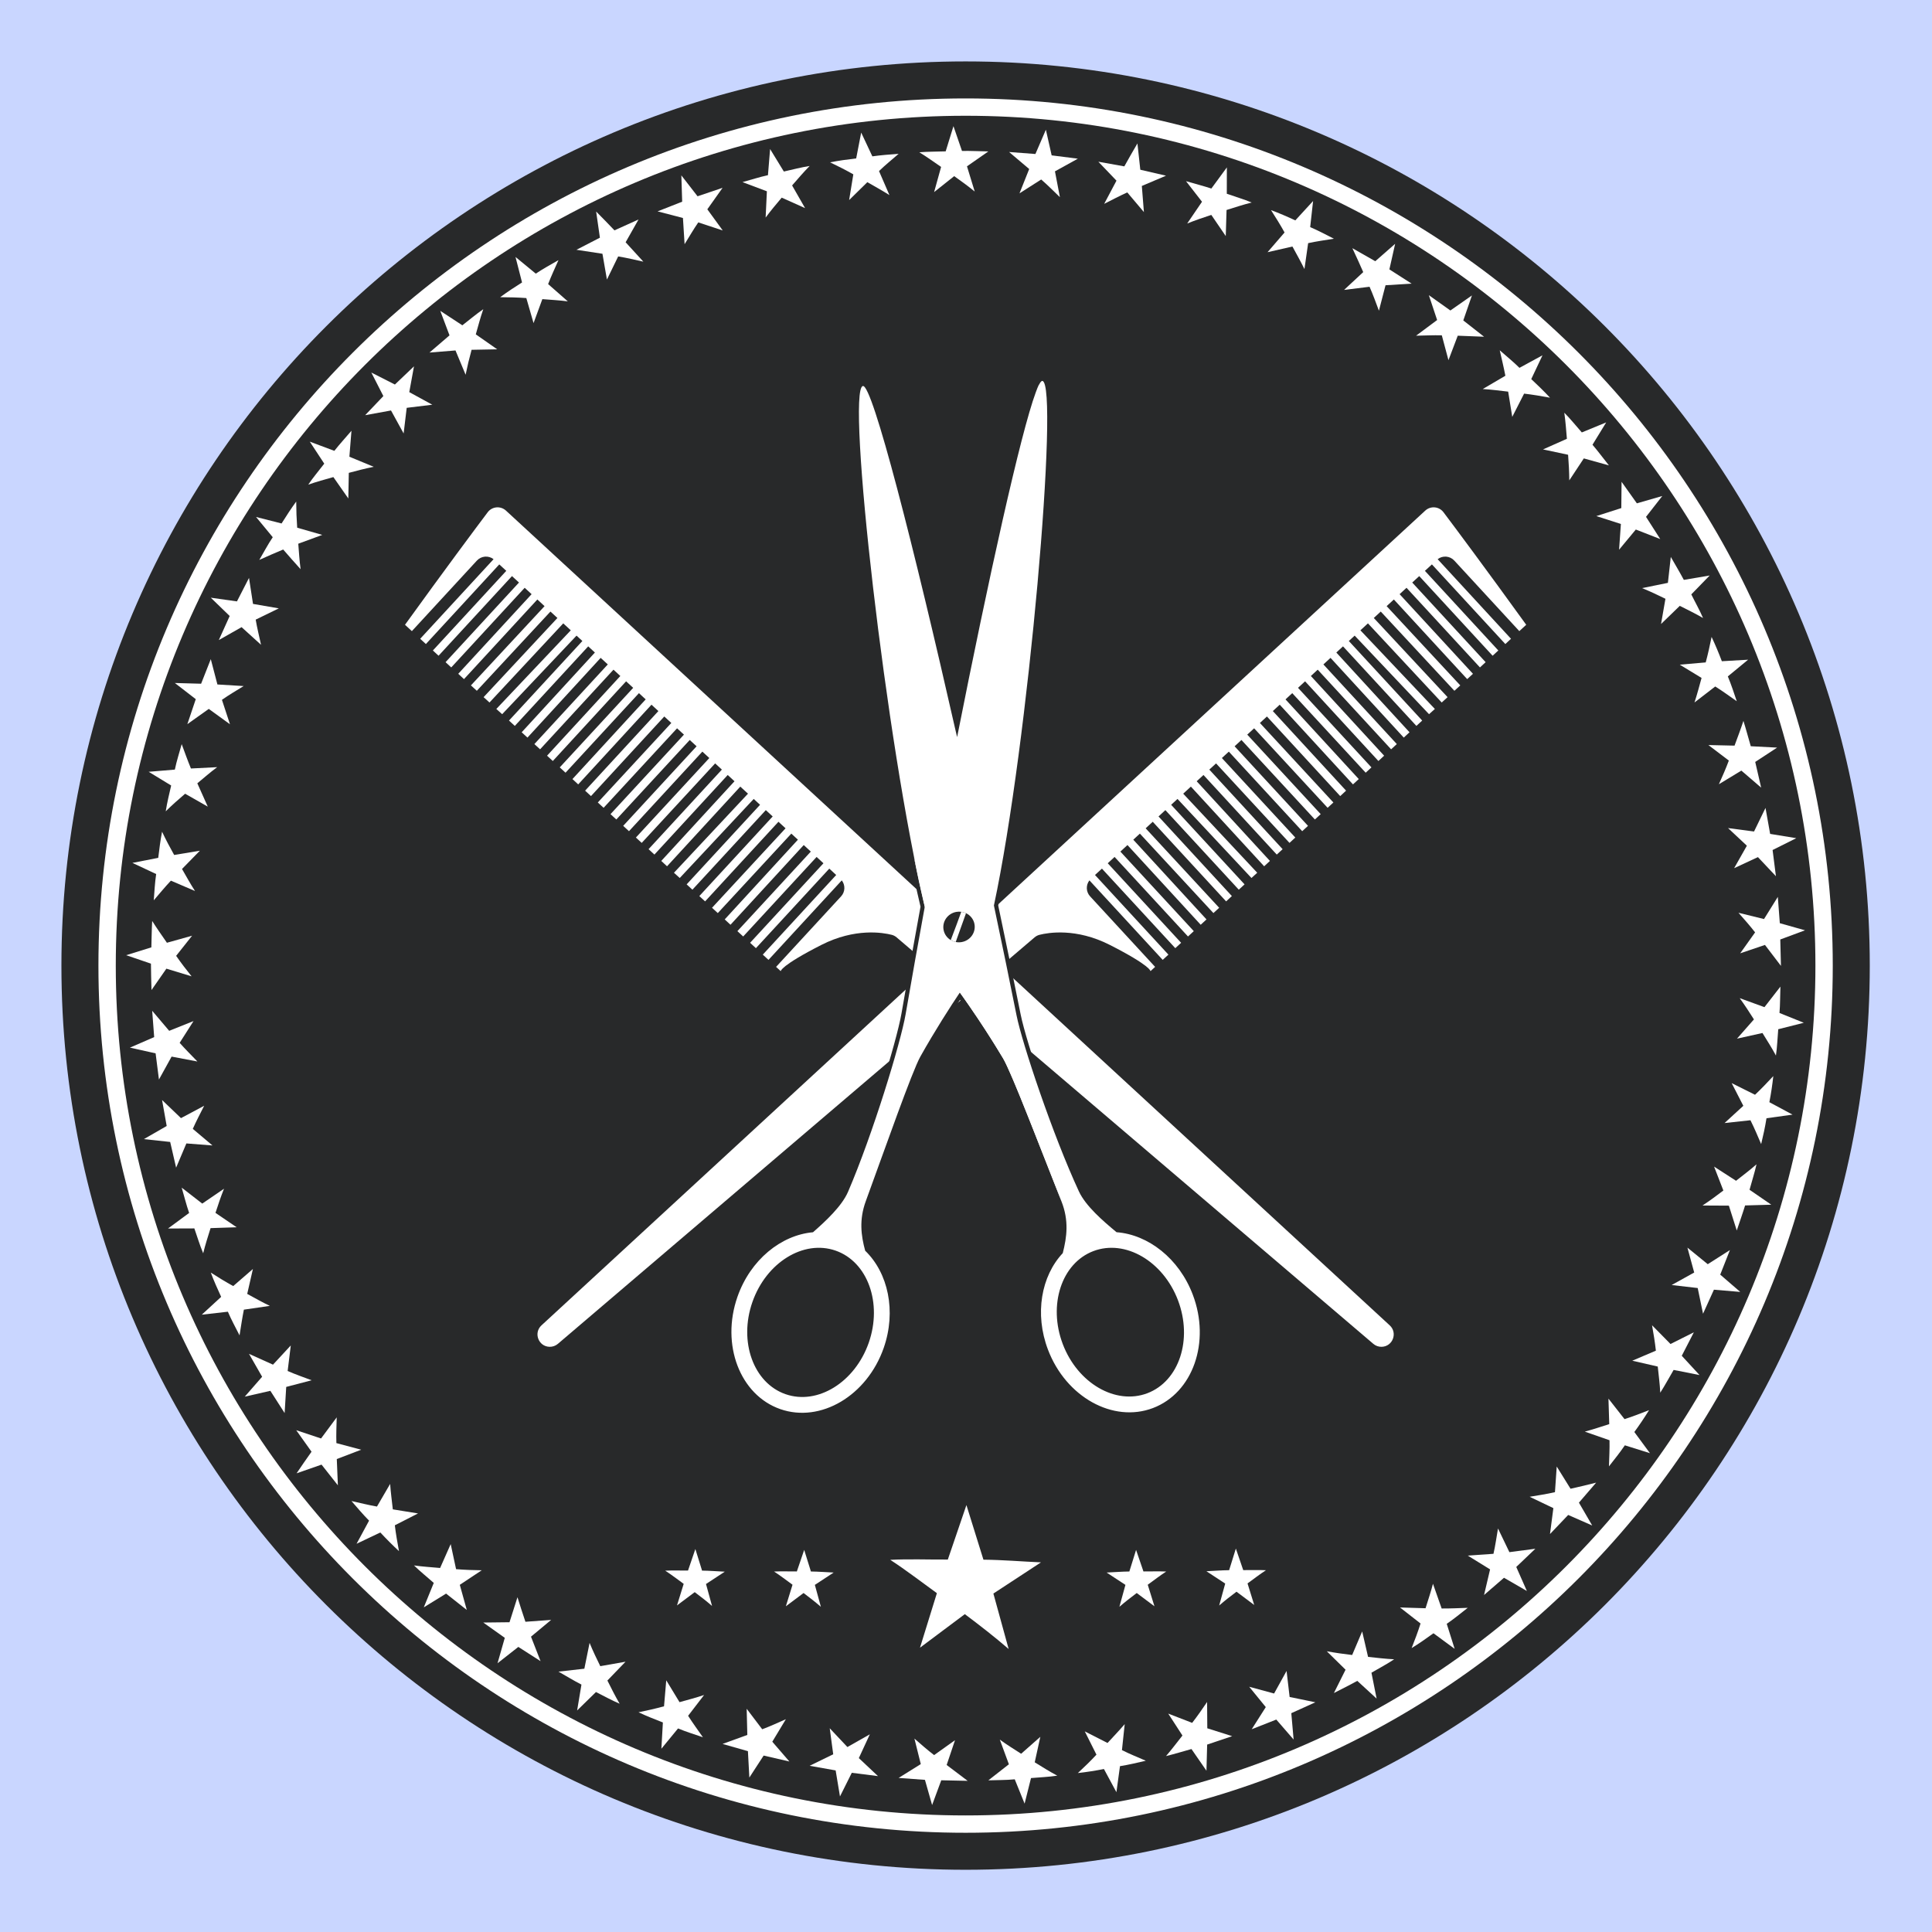 <svg xmlns="http://www.w3.org/2000/svg" xmlns:xlink="http://www.w3.org/1999/xlink" width="500" zoomAndPan="magnify" viewBox="0 0 375 375" height="500" preserveAspectRatio="xMidYMid meet" version="1.0"><defs><clipPath id="8e802f1d04"><path d="M 130.031 118 L 191 118 L 191 262.5 L 130.031 262.5 Z M 130.031 118 " clip-rule="nonzero"/></clipPath><clipPath id="f80524548c"><path d="M 167 112.5 L 220 112.5 L 220 261 L 167 261 Z M 167 112.5 " clip-rule="nonzero"/></clipPath><clipPath id="392b90d8e7"><path d="M 182 113 L 244.781 113 L 244.781 193 L 182 193 Z M 182 113 " clip-rule="nonzero"/></clipPath><clipPath id="4f6bbe6b88"><path d="M 11.922 11.922 L 362.922 11.922 L 362.922 362.922 L 11.922 362.922 Z M 11.922 11.922 " clip-rule="nonzero"/></clipPath></defs><rect x="-37.5" width="450" fill="#ffffff" y="-37.5" height="450" fill-opacity="1"/><rect x="-37.5" width="450" fill="#c9d6ff" y="-37.5" height="450" fill-opacity="1"/><g clip-path="url(#8e802f1d04)"><path fill="#000000" d="M 173.395 118.645 C 172.461 119.152 171.562 119.711 170.719 120.324 C 169.875 120.938 169.078 121.605 168.328 122.312 C 166.832 123.738 165.52 125.328 164.355 127.023 C 163.773 127.871 163.23 128.742 162.711 129.633 C 162.449 130.078 162.199 130.531 161.957 130.984 C 161.707 131.438 161.469 131.895 161.238 132.355 C 160.773 133.281 160.328 134.219 159.902 135.164 C 159.48 136.113 159.07 137.07 158.676 138.035 C 158.477 138.52 158.285 139.004 158.094 139.492 C 157.898 139.977 157.707 140.465 157.52 140.953 L 156.961 142.434 C 156.777 142.934 156.582 143.43 156.391 143.93 C 155.621 145.926 154.793 147.91 153.891 149.879 C 152.973 151.84 151.984 153.781 150.848 155.652 C 149.707 157.523 148.457 159.34 147.031 161.023 C 145.605 162.711 144.039 164.285 142.297 165.648 C 142.188 165.734 142.082 165.824 141.973 165.906 L 141.641 166.156 C 141.418 166.32 141.199 166.488 140.969 166.641 C 140.746 166.797 140.512 166.965 140.293 167.109 L 139.629 167.555 C 138.754 168.148 137.875 168.738 137.027 169.352 C 136.602 169.656 136.18 169.969 135.766 170.281 C 135.355 170.602 134.953 170.926 134.566 171.262 C 134.176 171.594 133.797 171.934 133.449 172.293 C 133.098 172.648 132.773 173.02 132.508 173.406 C 132.238 173.789 132.031 174.191 131.934 174.555 C 131.887 174.738 131.871 174.91 131.887 175.062 C 131.895 175.215 131.938 175.352 132.008 175.488 C 132.141 175.754 132.41 176.023 132.766 176.258 C 133.121 176.496 133.555 176.707 134.02 176.918 C 134.488 177.129 134.992 177.34 135.516 177.613 C 136.039 177.891 136.602 178.23 137.109 178.754 C 137.363 179.016 137.594 179.328 137.777 179.668 C 137.957 180.012 138.086 180.379 138.164 180.746 C 138.242 181.113 138.27 181.477 138.266 181.82 C 138.262 182.164 138.227 182.496 138.176 182.812 C 138.148 182.973 138.117 183.125 138.082 183.281 C 138.062 183.355 138.047 183.43 138.027 183.508 C 138.008 183.582 137.992 183.645 137.957 183.758 C 137.836 184.16 137.652 184.504 137.461 184.805 C 137.074 185.402 136.648 185.832 136.281 186.223 C 136.098 186.418 135.93 186.598 135.785 186.766 C 135.641 186.934 135.52 187.09 135.445 187.215 C 135.367 187.34 135.344 187.426 135.34 187.457 C 135.336 187.477 135.34 187.484 135.34 187.496 C 135.34 187.5 135.34 187.508 135.344 187.52 C 135.348 187.523 135.348 187.531 135.348 187.535 L 135.352 187.547 L 135.363 187.578 C 135.477 187.934 135.633 188.242 135.891 188.629 C 136.02 188.824 136.176 189.039 136.344 189.301 C 136.512 189.562 136.691 189.871 136.84 190.223 C 136.988 190.574 137.09 190.957 137.145 191.332 C 137.172 191.52 137.188 191.707 137.191 191.887 L 137.195 192.02 L 137.195 192.145 C 137.195 192.227 137.191 192.316 137.188 192.398 C 137.168 192.746 137.125 193.148 136.957 193.605 C 136.875 193.828 136.758 194.055 136.637 194.234 C 136.516 194.418 136.402 194.559 136.312 194.672 C 136.129 194.895 136.016 195.031 135.906 195.191 C 135.855 195.273 135.805 195.355 135.758 195.441 C 135.711 195.52 135.648 195.648 135.645 195.66 C 135.613 195.73 135.609 195.773 135.609 195.852 C 135.613 195.934 135.633 196.051 135.688 196.203 C 135.801 196.512 136.031 196.906 136.309 197.332 C 136.582 197.762 136.902 198.227 137.203 198.793 C 137.281 198.934 137.355 199.082 137.422 199.242 C 137.492 199.402 137.559 199.57 137.613 199.738 C 137.73 200.074 137.801 200.422 137.852 200.77 C 137.945 201.461 137.914 202.133 137.828 202.75 C 137.645 203.988 137.277 205.051 136.988 206.043 C 136.695 207.031 136.48 207.949 136.484 208.762 C 136.484 209.59 136.684 210.402 137.066 211.164 C 137.445 211.926 138 212.633 138.66 213.25 C 139.32 213.871 140.09 214.402 140.91 214.836 C 141.734 215.27 142.613 215.605 143.508 215.828 C 143.734 215.883 143.957 215.93 144.184 215.973 C 144.297 215.992 144.41 216.012 144.52 216.027 L 144.879 216.074 C 145.355 216.133 145.84 216.172 146.328 216.191 C 148.285 216.285 150.312 216.09 152.398 215.848 C 154.488 215.617 156.652 215.336 158.906 215.309 C 163.43 215.246 167.922 216.238 172.012 218.066 C 174.055 218.984 176 220.109 177.816 221.414 C 178.723 222.062 179.594 222.77 180.426 223.512 C 181.258 224.258 182.059 225.035 182.805 225.863 C 183.555 226.695 184.262 227.559 184.918 228.461 C 185.57 229.363 186.18 230.301 186.727 231.27 C 187.824 233.211 188.703 235.266 189.336 237.383 C 190.613 241.613 190.98 246.078 190.445 250.395 C 190.316 251.477 190.121 252.543 189.879 253.598 C 189.637 254.652 189.344 255.695 188.98 256.711 C 188.621 257.727 188.223 258.727 187.754 259.695 C 187.281 260.656 186.773 261.598 186.199 262.496 C 187.078 260.555 187.773 258.547 188.242 256.496 C 188.363 255.984 188.461 255.469 188.562 254.957 C 188.648 254.438 188.738 253.922 188.797 253.402 C 188.93 252.367 189.027 251.324 189.051 250.285 C 189.191 246.125 188.52 241.973 187.09 238.141 C 186.73 237.184 186.328 236.242 185.871 235.336 C 185.418 234.426 184.926 233.539 184.379 232.688 C 183.828 231.84 183.238 231.02 182.609 230.227 C 181.977 229.438 181.297 228.688 180.59 227.973 C 179.883 227.25 179.129 226.574 178.352 225.934 C 177.969 225.609 177.562 225.309 177.164 225 L 176.551 224.559 C 176.348 224.41 176.133 224.277 175.926 224.133 C 175.09 223.574 174.23 223.047 173.344 222.574 C 172.457 222.102 171.547 221.672 170.621 221.281 C 166.918 219.738 162.926 218.918 158.953 218.957 C 157.957 218.961 156.941 219.023 155.91 219.109 C 154.879 219.199 153.832 219.305 152.766 219.406 C 150.633 219.602 148.414 219.777 146.125 219.613 C 145.555 219.574 144.98 219.512 144.41 219.422 L 143.977 219.352 C 143.828 219.324 143.68 219.297 143.531 219.266 C 143.238 219.203 142.945 219.129 142.656 219.047 C 141.5 218.727 140.395 218.262 139.355 217.676 C 138.316 217.086 137.344 216.367 136.477 215.512 C 135.613 214.652 134.859 213.641 134.316 212.484 C 133.773 211.332 133.477 210.02 133.512 208.719 C 133.527 208.066 133.629 207.434 133.758 206.852 C 133.891 206.266 134.055 205.723 134.219 205.199 C 134.543 204.156 134.875 203.199 135.008 202.332 C 135.078 201.898 135.098 201.5 135.051 201.137 C 135.027 200.953 134.996 200.777 134.941 200.609 C 134.914 200.523 134.887 200.445 134.852 200.359 C 134.816 200.277 134.773 200.184 134.723 200.09 C 134.535 199.715 134.258 199.297 133.961 198.832 C 133.668 198.363 133.336 197.848 133.082 197.156 C 132.953 196.805 132.852 196.402 132.832 195.949 C 132.816 195.5 132.898 195.008 133.082 194.59 C 133.18 194.355 133.242 194.246 133.324 194.094 C 133.406 193.945 133.492 193.801 133.586 193.66 C 133.766 193.375 133.988 193.102 134.145 192.91 C 134.219 192.816 134.266 192.75 134.293 192.707 C 134.32 192.668 134.32 192.656 134.332 192.629 C 134.348 192.586 134.371 192.453 134.379 192.27 C 134.391 191.855 134.352 191.605 134.234 191.324 C 134.172 191.188 134.086 191.035 133.965 190.848 L 133.527 190.199 C 133.363 189.949 133.191 189.668 133.039 189.363 C 132.883 189.059 132.758 188.73 132.66 188.402 L 132.641 188.336 L 132.617 188.25 C 132.602 188.191 132.59 188.133 132.578 188.07 C 132.551 187.953 132.535 187.828 132.527 187.703 C 132.512 187.449 132.523 187.188 132.57 186.945 C 132.664 186.453 132.863 186.047 133.066 185.723 C 133.277 185.398 133.492 185.141 133.703 184.91 C 133.91 184.68 134.109 184.48 134.297 184.293 C 134.668 183.922 134.988 183.586 135.191 183.297 C 135.293 183.152 135.359 183.027 135.398 182.918 C 135.406 182.906 135.426 182.84 135.441 182.789 C 135.461 182.734 135.473 182.684 135.488 182.633 C 135.52 182.523 135.547 182.422 135.57 182.316 C 135.66 181.906 135.695 181.523 135.652 181.215 C 135.613 180.902 135.516 180.656 135.309 180.387 C 135.102 180.121 134.773 179.859 134.379 179.605 C 133.98 179.348 133.527 179.102 133.047 178.832 C 132.566 178.559 132.062 178.27 131.566 177.871 C 131.316 177.672 131.07 177.445 130.848 177.18 C 130.625 176.91 130.422 176.598 130.277 176.246 C 130.129 175.898 130.051 175.504 130.043 175.129 C 130.035 174.75 130.098 174.387 130.199 174.059 C 130.402 173.402 130.73 172.867 131.074 172.383 C 131.773 171.426 132.574 170.652 133.391 169.914 C 133.801 169.551 134.219 169.199 134.641 168.855 C 135.062 168.516 135.484 168.18 135.91 167.852 C 136.766 167.195 137.621 166.551 138.473 165.918 L 139.109 165.438 C 139.324 165.277 139.512 165.121 139.715 164.961 C 139.918 164.809 140.113 164.641 140.305 164.477 L 140.598 164.23 C 140.695 164.145 140.785 164.055 140.883 163.969 C 142.395 162.598 143.734 161.043 144.918 159.375 C 146.109 157.711 147.152 155.938 148.102 154.105 C 149.051 152.273 149.914 150.383 150.742 148.465 C 151.57 146.551 152.352 144.602 153.148 142.641 C 153.547 141.66 153.941 140.684 154.359 139.684 C 154.566 139.188 154.777 138.691 154.992 138.195 C 155.211 137.699 155.434 137.207 155.664 136.719 C 156.117 135.734 156.59 134.758 157.098 133.797 C 157.605 132.832 158.133 131.879 158.703 130.945 C 158.984 130.477 159.273 130.016 159.574 129.555 C 159.875 129.098 160.188 128.645 160.504 128.199 C 161.137 127.305 161.82 126.438 162.539 125.605 C 163.262 124.773 164.031 123.984 164.844 123.238 C 165.25 122.867 165.668 122.512 166.098 122.164 C 166.527 121.824 166.973 121.496 167.422 121.184 C 168.328 120.566 169.281 120.016 170.266 119.551 C 171.254 119.09 172.273 118.715 173.316 118.445 L 173.395 118.645 " fill-opacity="1" fill-rule="nonzero"/></g><path fill="#000000" d="M 141.238 145.098 C 141.398 146.266 141.719 147.406 142.141 148.492 C 142.566 149.574 143.102 150.609 143.77 151.535 C 144.43 152.461 145.219 153.277 146.105 153.934 L 146.273 154.059 L 146.445 154.172 C 146.562 154.25 146.672 154.328 146.789 154.398 C 147.031 154.535 147.258 154.684 147.508 154.797 C 147.992 155.055 148.504 155.242 149.016 155.418 L 148.352 157.109 C 147.777 156.828 147.215 156.531 146.695 156.164 C 146.426 155.996 146.184 155.793 145.93 155.602 C 145.809 155.504 145.691 155.395 145.57 155.293 L 145.395 155.141 L 145.227 154.973 C 144.316 154.105 143.574 153.094 142.996 152.012 C 142.414 150.938 142 149.789 141.707 148.629 C 141.422 147.465 141.246 146.281 141.238 145.098 " fill-opacity="1" fill-rule="nonzero"/><path fill="#000000" d="M 139.902 146.723 C 140.117 147.887 140.488 149.008 140.957 150.074 C 141.43 151.137 142.008 152.148 142.715 153.043 C 143.418 153.938 144.242 154.719 145.16 155.336 L 145.332 155.453 L 145.508 155.559 C 145.625 155.629 145.742 155.703 145.863 155.77 C 146.105 155.895 146.344 156.031 146.598 156.137 C 147.09 156.371 147.613 156.535 148.133 156.688 L 147.543 158.406 C 146.957 158.152 146.383 157.883 145.844 157.539 C 145.57 157.379 145.316 157.188 145.059 157.008 C 144.93 156.914 144.809 156.816 144.684 156.719 L 144.5 156.57 L 144.324 156.414 C 143.379 155.582 142.59 154.605 141.969 153.555 C 141.336 152.504 140.871 151.379 140.527 150.23 C 140.191 149.082 139.965 147.906 139.902 146.723 " fill-opacity="1" fill-rule="nonzero"/><path fill="#000000" d="M 142.328 144.371 C 142.488 145.539 142.809 146.68 143.23 147.766 C 143.656 148.848 144.191 149.883 144.859 150.805 C 145.52 151.734 146.309 152.551 147.199 153.207 L 147.363 153.332 L 147.535 153.445 C 147.648 153.52 147.762 153.598 147.879 153.672 C 148.121 153.809 148.348 153.953 148.598 154.07 C 149.082 154.324 149.594 154.512 150.105 154.688 L 149.441 156.383 C 148.867 156.098 148.305 155.805 147.785 155.438 C 147.516 155.266 147.273 155.066 147.02 154.875 C 146.898 154.773 146.781 154.668 146.66 154.566 L 146.484 154.41 L 146.316 154.246 C 145.406 153.375 144.664 152.363 144.086 151.285 C 143.504 150.211 143.09 149.062 142.797 147.902 C 142.512 146.738 142.336 145.555 142.328 144.371 " fill-opacity="1" fill-rule="nonzero"/><g clip-path="url(#f80524548c)"><path fill="#000000" d="M 179.195 112.516 C 177.453 115.586 175.965 118.773 174.754 122.047 C 173.551 125.32 172.613 128.68 171.973 132.078 L 171.848 132.715 L 171.543 134.637 C 171.465 135.062 171.422 135.492 171.371 135.922 L 171.223 137.207 C 171.191 137.418 171.18 137.633 171.164 137.852 L 171.113 138.496 L 171.008 139.781 L 170.957 141.074 C 170.945 141.5 170.914 141.93 170.914 142.359 L 170.918 143.648 C 170.922 144.078 170.91 144.508 170.938 144.938 L 170.988 146.223 L 171.012 146.863 L 171.062 147.504 C 171.141 148.355 171.188 149.211 171.309 150.059 L 171.469 151.332 C 171.492 151.543 171.527 151.754 171.562 151.965 L 171.664 152.598 C 172.773 159.344 175.031 165.883 178.348 171.816 C 179.188 173.293 180.059 174.754 181.016 176.152 L 181.73 177.203 C 181.848 177.383 181.977 177.551 182.105 177.719 L 182.484 178.23 L 183.246 179.25 L 184.047 180.234 C 184.316 180.562 184.574 180.898 184.852 181.219 L 185.688 182.172 C 186.234 182.816 186.832 183.422 187.418 184.043 C 187.566 184.191 187.707 184.352 187.859 184.5 L 188.316 184.949 L 189.23 185.852 C 189.535 186.148 189.855 186.438 190.168 186.73 C 190.484 187.023 190.793 187.32 191.113 187.609 C 193.66 189.938 196.344 192.176 199.031 194.48 C 201.703 196.797 204.395 199.172 206.898 201.801 L 207.832 202.793 C 208.137 203.129 208.438 203.477 208.738 203.816 L 209.188 204.332 L 209.414 204.586 L 209.629 204.855 L 210.492 205.926 C 210.637 206.105 210.781 206.281 210.922 206.461 L 211.328 207.02 L 212.137 208.137 C 212.273 208.32 212.398 208.52 212.523 208.711 L 212.902 209.293 L 213.277 209.879 L 213.98 211.074 C 214.098 211.273 214.215 211.473 214.32 211.68 L 214.965 212.906 C 215.172 213.316 215.359 213.738 215.559 214.156 C 215.656 214.363 215.762 214.57 215.848 214.781 L 216.113 215.422 L 216.375 216.059 C 216.422 216.168 216.465 216.273 216.508 216.379 L 216.625 216.703 L 217.098 218 C 217.371 218.875 217.664 219.746 217.891 220.637 C 219.793 227.723 219.852 235.219 218.184 242.242 C 218.094 242.684 217.965 243.117 217.848 243.551 C 217.73 243.988 217.617 244.422 217.477 244.852 C 217.34 245.281 217.211 245.711 217.07 246.137 L 216.609 247.406 L 216.496 247.723 L 216.367 248.035 L 216.113 248.66 L 215.855 249.281 C 215.77 249.488 215.672 249.691 215.578 249.895 L 215.297 250.504 C 215.203 250.711 215.117 250.914 215.012 251.113 L 214.395 252.305 C 213.543 253.879 212.598 255.395 211.555 256.832 C 210.492 258.262 209.344 259.617 208.105 260.871 C 209.156 259.453 210.129 257.988 211 256.473 C 211.867 254.953 212.621 253.379 213.297 251.781 C 213.961 250.176 214.52 248.535 214.988 246.875 L 215.324 245.621 C 215.422 245.203 215.516 244.781 215.613 244.363 C 215.715 243.941 215.785 243.52 215.863 243.094 C 215.941 242.672 216.031 242.25 216.086 241.824 C 217.148 235.031 216.656 228.043 214.602 221.602 C 214.359 220.793 214.051 220.008 213.766 219.215 L 213.281 218.051 L 213.164 217.758 C 213.121 217.66 213.074 217.566 213.031 217.473 L 212.766 216.898 L 212.5 216.328 C 212.414 216.137 212.312 215.953 212.219 215.766 C 212.023 215.395 211.84 215.016 211.641 214.652 L 211.016 213.559 C 210.918 213.375 210.805 213.199 210.691 213.023 L 210.355 212.492 L 210.023 211.965 L 209.664 211.449 L 209.305 210.938 C 209.188 210.766 209.07 210.594 208.938 210.43 L 208.168 209.43 L 207.785 208.93 C 207.652 208.766 207.512 208.609 207.375 208.445 L 206.559 207.48 L 206.355 207.238 L 206.137 207.004 L 205.707 206.539 C 205.418 206.227 205.133 205.914 204.844 205.602 L 203.941 204.695 C 202.738 203.488 201.477 202.32 200.195 201.164 C 199.543 200.594 198.895 200.023 198.234 199.457 C 197.57 198.891 196.914 198.328 196.238 197.766 C 193.57 195.504 190.836 193.246 188.18 190.836 C 187.848 190.531 187.523 190.219 187.191 189.914 C 186.867 189.602 186.535 189.301 186.215 188.98 L 185.25 188.027 L 184.77 187.547 C 184.609 187.387 184.457 187.219 184.297 187.051 C 183.676 186.391 183.043 185.738 182.453 185.039 L 181.555 184.004 C 181.258 183.656 180.98 183.293 180.695 182.934 C 180.414 182.578 180.129 182.219 179.852 181.859 L 178.645 180.195 C 178.512 180.012 178.379 179.824 178.254 179.633 L 177.5 178.492 C 176.492 176.973 175.574 175.395 174.723 173.785 C 174.496 173.387 174.309 172.973 174.105 172.566 L 173.5 171.34 C 173.305 170.93 173.129 170.508 172.941 170.094 L 172.391 168.844 L 171.891 167.574 L 171.641 166.941 C 171.559 166.727 171.477 166.516 171.406 166.301 L 170.961 165.008 C 170.816 164.578 170.66 164.152 170.539 163.715 L 170.148 162.406 L 169.957 161.754 L 169.789 161.094 C 169.57 160.211 169.328 159.336 169.16 158.441 L 168.887 157.105 C 168.801 156.66 168.738 156.211 168.66 155.762 L 168.445 154.418 L 168.281 153.07 L 168.203 152.395 C 168.176 152.168 168.145 151.945 168.133 151.719 L 168.031 150.359 C 167.949 149.457 167.949 148.551 167.918 147.645 L 167.898 146.965 L 167.906 146.289 L 167.926 144.93 C 167.922 144.48 167.961 144.027 167.984 143.578 L 168.066 142.227 C 168.328 138.625 168.965 135.062 169.895 131.602 C 170.836 128.137 172.086 124.773 173.645 121.57 C 175.199 118.367 177.051 115.32 179.195 112.516 " fill-opacity="1" fill-rule="nonzero"/></g><path fill="#000000" d="M 175.996 142.477 C 176.316 143.465 176.664 144.438 177.055 145.387 C 177.453 146.332 177.895 147.254 178.359 148.156 C 178.84 149.055 179.352 149.93 179.895 150.781 C 180.441 151.629 181.02 152.457 181.625 153.262 C 184.051 156.477 186.902 159.336 189.961 161.949 C 191.492 163.258 193.082 164.504 194.699 165.715 C 195.512 166.316 196.332 166.898 197.164 167.488 C 197.992 168.082 198.836 168.656 199.676 169.238 C 203.055 171.543 206.5 173.828 209.887 176.273 C 210.73 176.895 211.578 177.508 212.41 178.152 C 213.246 178.785 214.066 179.449 214.891 180.109 C 216.52 181.461 218.109 182.871 219.625 184.375 C 220.367 185.148 221.125 185.902 221.828 186.711 C 222.551 187.496 223.242 188.34 223.898 189.199 C 224.551 190.066 225.18 190.945 225.762 191.855 C 226.336 192.773 226.883 193.703 227.387 194.656 C 227.891 195.613 228.355 196.586 228.77 197.586 C 229.176 198.582 229.57 199.59 229.875 200.625 C 229.961 200.879 230.031 201.141 230.105 201.398 C 230.18 201.66 230.258 201.918 230.32 202.18 L 230.516 202.965 L 230.68 203.754 C 230.738 204.02 230.781 204.285 230.824 204.551 C 230.871 204.816 230.922 205.082 230.953 205.348 L 231.059 206.148 L 231.137 206.953 C 231.164 207.219 231.172 207.488 231.191 207.758 C 231.203 208.023 231.219 208.293 231.219 208.562 C 231.223 208.832 231.23 209.098 231.227 209.367 L 231.203 210.172 C 231.148 211.242 231.043 212.309 230.84 213.352 C 230.641 214.398 230.363 215.426 230.016 216.418 C 229.652 217.41 229.227 218.367 228.719 219.277 C 228.992 218.273 229.219 217.27 229.375 216.258 C 229.527 215.246 229.605 214.234 229.633 213.227 C 229.66 211.207 229.449 209.207 229.02 207.266 C 228.16 203.379 226.523 199.711 224.418 196.371 C 223.363 194.703 222.184 193.117 220.91 191.621 C 220.266 190.875 219.602 190.16 218.898 189.449 C 218.219 188.727 217.48 188.055 216.766 187.363 C 215.289 186.02 213.762 184.723 212.188 183.469 C 211.391 182.852 210.602 182.223 209.781 181.621 C 208.98 181.008 208.152 180.41 207.336 179.809 C 206.504 179.215 205.68 178.613 204.84 178.023 L 202.324 176.242 C 200.645 175.047 198.953 173.844 197.281 172.602 C 196.449 171.973 195.613 171.352 194.789 170.703 C 193.953 170.074 193.137 169.402 192.328 168.73 C 191.52 168.051 190.719 167.363 189.938 166.652 C 189.16 165.934 188.391 165.207 187.641 164.461 C 184.656 161.461 181.934 158.137 179.84 154.43 C 179.324 153.496 178.832 152.555 178.398 151.59 C 177.973 150.617 177.578 149.633 177.25 148.629 C 176.922 147.625 176.648 146.605 176.43 145.578 C 176.227 144.551 176.074 143.512 175.996 142.477 " fill-opacity="1" fill-rule="nonzero"/><g clip-path="url(#392b90d8e7)"><path fill="#000000" d="M 183.625 113.57 C 183.352 115.824 183.332 118.07 183.555 120.277 C 183.777 122.48 184.23 124.648 184.883 126.738 C 186.18 130.922 188.215 134.836 190.77 138.324 C 191.09 138.762 191.41 139.195 191.754 139.613 C 192.098 140.035 192.422 140.469 192.785 140.875 C 193.488 141.703 194.215 142.512 194.965 143.301 C 196.473 144.863 198.066 146.355 199.738 147.762 L 201.004 148.809 L 202.289 149.832 L 203.602 150.824 L 204.938 151.797 C 206.727 153.082 208.559 154.316 210.434 155.504 C 212.301 156.699 214.203 157.859 216.129 159.004 C 218.039 160.164 219.984 161.297 221.922 162.453 C 223.855 163.617 225.805 164.773 227.723 165.996 C 228.684 166.602 229.645 167.215 230.594 167.844 L 232.016 168.801 L 233.426 169.777 C 233.891 170.109 234.359 170.438 234.824 170.773 L 236.199 171.801 C 237.117 172.5 238.031 173.223 238.91 174.012 C 239.789 174.797 240.645 175.629 241.418 176.555 C 242.188 177.48 242.891 178.484 243.449 179.574 C 243.594 179.844 243.711 180.129 243.836 180.406 C 243.902 180.543 243.953 180.688 244.008 180.832 L 244.168 181.262 C 244.379 181.852 244.523 182.461 244.609 183.07 C 244.781 184.289 244.75 185.52 244.488 186.699 C 244.359 187.285 244.184 187.863 243.945 188.414 C 243.707 188.961 243.41 189.48 243.059 189.957 C 242.355 190.914 241.402 191.668 240.34 192.07 C 241.285 191.441 242.023 190.586 242.496 189.609 C 242.98 188.645 243.223 187.582 243.285 186.527 C 243.344 185.469 243.227 184.41 242.938 183.422 C 242.789 182.926 242.617 182.449 242.387 181.996 L 242.203 181.652 C 242.145 181.539 242.086 181.422 242.016 181.312 C 241.879 181.094 241.754 180.867 241.598 180.656 C 240.438 178.934 238.844 177.512 237.105 176.238 C 236.234 175.605 235.328 174.996 234.395 174.402 L 232.98 173.52 L 231.555 172.652 L 230.121 171.797 L 228.672 170.961 C 227.707 170.406 226.738 169.852 225.762 169.305 C 223.805 168.223 221.844 167.129 219.863 166.047 C 217.891 164.961 215.918 163.852 213.945 162.723 C 211.98 161.582 210.023 160.41 208.09 159.184 C 206.164 157.938 204.258 156.648 202.402 155.273 C 200.555 153.887 198.742 152.441 197.023 150.875 C 195.305 149.312 193.652 147.656 192.129 145.879 C 191.367 144.992 190.625 144.086 189.93 143.145 C 189.57 142.68 189.246 142.188 188.91 141.711 C 188.574 141.234 188.25 140.738 187.938 140.242 C 185.449 136.254 183.648 131.836 182.809 127.242 C 182.395 124.945 182.219 122.613 182.344 120.305 C 182.465 117.996 182.879 115.715 183.625 113.57 " fill-opacity="1" fill-rule="nonzero"/></g><g clip-path="url(#4f6bbe6b88)"><path fill="#28292a" d="M 11.922 187.422 C 11.922 284.348 90.496 362.922 187.422 362.922 C 284.348 362.922 362.922 284.348 362.922 187.422 C 362.922 90.496 284.348 11.922 187.422 11.922 C 90.496 11.922 11.922 90.496 11.922 187.422 " fill-opacity="1" fill-rule="nonzero"/></g><path fill="#ffffff" d="M 350.117 198.52 L 345.156 199.773 C 345.004 201.477 344.961 203.188 344.707 204.879 C 343.918 203.402 342.973 201.938 342.094 200.504 L 337.148 201.602 L 340.438 197.867 C 339.543 196.469 338.668 195.094 337.672 193.738 L 342.48 195.488 L 345.578 191.5 C 345.512 193.207 345.539 194.914 345.398 196.617 L 350.117 198.52 " fill-opacity="1" fill-rule="nonzero"/><path fill="#ffffff" d="M 347.93 216.348 L 342.875 217.051 C 342.609 218.738 342.242 220.406 341.84 222.07 C 341.168 220.5 340.531 218.973 339.762 217.438 L 334.73 217.984 L 338.379 214.637 L 336.117 210.234 L 340.648 212.492 C 341.902 211.32 343.031 210.105 344.199 208.867 C 344.008 210.566 343.766 212.258 343.434 213.934 L 347.93 216.348 " fill-opacity="1" fill-rule="nonzero"/><path fill="#ffffff" d="M 343.805 233.832 L 338.723 233.977 C 338.223 235.613 337.641 237.219 337.105 238.84 L 335.574 234.016 L 330.461 233.988 C 331.855 233.059 333.195 232.086 334.504 231.078 L 332.703 226.438 L 336.965 229.188 C 338.277 228.145 339.688 227.102 340.938 225.992 C 340.566 227.66 340.027 229.285 339.586 230.934 L 343.805 233.832 " fill-opacity="1" fill-rule="nonzero"/><path fill="#ffffff" d="M 337.785 250.762 L 332.672 250.328 L 330.559 254.992 L 329.523 250.008 L 324.469 249.422 L 328.844 246.996 L 327.527 242.164 L 331.473 245.379 L 335.777 242.637 L 333.895 247.406 L 337.785 250.762 " fill-opacity="1" fill-rule="nonzero"/><path fill="#ffffff" d="M 329.875 266.895 L 324.852 265.902 C 323.98 267.371 323.184 268.887 322.254 270.32 C 322.176 268.645 321.941 266.91 321.77 265.246 L 316.824 264.113 L 321.406 262.164 C 321.223 260.523 320.961 258.875 320.66 257.23 L 324.246 260.871 L 328.777 258.598 L 326.43 263.156 L 329.875 266.895 " fill-opacity="1" fill-rule="nonzero"/><path fill="#ffffff" d="M 320.254 282.062 L 315.383 280.535 C 314.422 281.945 313.352 283.277 312.297 284.621 C 312.348 282.902 312.445 281.262 312.406 279.551 L 307.613 277.879 C 309.215 277.445 310.754 276.93 312.355 276.422 L 312.199 271.473 L 315.32 275.453 C 316.949 274.934 318.5 274.324 320.082 273.707 C 319.188 275.156 318.234 276.574 317.223 277.953 L 320.254 282.062 " fill-opacity="1" fill-rule="nonzero"/><path fill="#ffffff" d="M 309.047 296.098 L 304.383 294.051 L 300.852 297.758 L 301.508 292.727 L 296.902 290.523 C 298.531 290.25 300.215 290 301.816 289.629 L 302.16 284.652 L 304.84 288.965 C 306.477 288.59 308.16 288.215 309.809 287.781 L 306.469 291.664 L 309.047 296.098 " fill-opacity="1" fill-rule="nonzero"/><path fill="#ffffff" d="M 296.367 308.812 L 291.926 306.242 L 288.055 309.59 L 289.223 304.617 L 284.898 301.945 L 289.883 301.594 C 290.246 299.992 290.484 298.293 290.762 296.676 L 292.973 301.273 L 298.012 300.609 L 294.305 304.145 L 296.367 308.812 " fill-opacity="1" fill-rule="nonzero"/><path fill="#ffffff" d="M 282.348 320.039 L 278.234 317.016 C 276.855 318.02 275.449 319 273.996 319.895 C 274.621 318.324 275.207 316.75 275.73 315.121 L 271.742 312.008 L 276.699 312.16 C 277.191 310.555 277.723 309.031 278.137 307.406 L 279.824 312.207 C 281.523 312.219 283.18 312.137 284.887 312.078 C 283.539 313.125 282.227 314.223 280.812 315.184 L 282.348 320.039 " fill-opacity="1" fill-rule="nonzero"/><path fill="#ffffff" d="M 267.199 329.695 L 263.449 326.254 C 261.965 327.086 260.418 327.828 258.91 328.617 L 261.172 324.09 L 257.527 320.508 C 259.172 320.812 260.809 321.043 262.453 321.234 L 264.398 316.66 L 265.539 321.598 C 267.211 321.777 268.934 321.988 270.605 322.066 C 269.191 323.023 267.664 323.801 266.199 324.672 L 267.199 329.695 " fill-opacity="1" fill-rule="nonzero"/><path fill="#ffffff" d="M 251.09 337.645 L 247.727 333.766 L 242.957 335.645 L 245.688 331.348 L 242.469 327.398 L 247.301 328.711 L 249.723 324.328 L 250.316 329.383 L 255.309 330.414 L 250.641 332.527 L 251.09 337.645 " fill-opacity="1" fill-rule="nonzero"/><path fill="#ffffff" d="M 234.172 343.699 L 231.262 339.488 C 229.613 339.938 227.988 340.453 226.324 340.852 C 227.426 339.574 228.473 338.18 229.512 336.867 L 226.754 332.609 L 231.398 334.406 C 232.406 333.105 233.367 331.73 234.297 330.352 L 234.336 335.461 L 239.164 336.988 L 234.309 338.621 L 234.172 343.699 " fill-opacity="1" fill-rule="nonzero"/><path fill="#ffffff" d="M 216.695 347.863 L 214.273 343.367 C 212.594 343.688 210.91 343.965 209.211 344.148 C 210.449 342.996 211.656 341.832 212.82 340.578 L 210.555 336.059 L 214.969 338.312 C 216.102 337.082 217.227 335.91 218.305 334.648 L 217.77 339.695 C 219.305 340.473 220.828 341.066 222.402 341.758 C 220.738 342.145 219.078 342.543 217.387 342.812 L 216.695 347.863 " fill-opacity="1" fill-rule="nonzero"/><path fill="#ffffff" d="M 198.875 350.086 L 196.961 345.363 C 195.258 345.535 193.547 345.496 191.84 345.562 L 195.824 342.445 L 194.062 337.656 C 195.422 338.656 196.797 339.492 198.203 340.402 L 201.926 337.117 L 200.84 342.062 C 202.273 342.957 203.738 343.867 205.215 344.656 C 203.527 344.91 201.816 344.977 200.117 345.121 L 198.875 350.086 " fill-opacity="1" fill-rule="nonzero"/><path fill="#ffffff" d="M 180.922 350.355 L 179.531 345.469 L 174.422 345.094 L 178.723 342.41 L 177.488 337.457 C 178.734 338.559 180.004 339.656 181.309 340.664 L 185.367 337.77 L 183.746 342.582 L 187.82 345.66 L 182.699 345.551 L 180.922 350.355 " fill-opacity="1" fill-rule="nonzero"/><path fill="#ffffff" d="M 163.039 348.691 L 162.199 343.637 L 157.152 342.738 L 161.727 340.504 L 161.051 335.457 L 164.48 339.098 L 168.836 336.629 L 166.699 341.246 L 170.414 344.742 L 165.332 344.098 L 163.039 348.691 " fill-opacity="1" fill-rule="nonzero"/><path fill="#ffffff" d="M 145.449 345.023 L 145.172 339.902 L 140.25 338.496 L 145.055 336.75 L 144.93 331.672 L 147.945 335.648 C 149.484 335.078 151.035 334.363 152.539 333.695 L 149.902 338.066 L 153.219 341.906 L 148.223 340.754 L 145.449 345.023 " fill-opacity="1" fill-rule="nonzero"/><path fill="#ffffff" d="M 128.375 339.426 L 128.664 334.328 C 127.07 333.707 125.48 333.082 123.938 332.352 C 125.59 332.02 127.238 331.641 128.887 331.191 L 129.32 326.148 L 131.895 330.387 C 133.512 329.926 135.07 329.543 136.664 328.996 L 133.562 333.035 C 134.48 334.465 135.453 335.801 136.438 337.203 C 134.824 336.641 133.184 336.148 131.609 335.488 L 128.375 339.426 " fill-opacity="1" fill-rule="nonzero"/><path fill="#ffffff" d="M 112.02 332 L 112.859 326.977 C 111.336 326.203 109.887 325.297 108.398 324.461 L 113.422 323.895 L 114.438 318.883 C 115.074 320.434 115.785 321.914 116.516 323.402 L 121.414 322.539 L 117.895 326.188 C 118.652 327.699 119.426 329.246 120.27 330.691 C 118.695 330.023 117.203 329.188 115.676 328.422 L 112.02 332 " fill-opacity="1" fill-rule="nonzero"/><path fill="#ffffff" d="M 96.57 322.836 L 97.98 317.902 L 93.805 314.934 L 98.895 314.875 L 100.441 310.023 C 100.938 311.594 101.438 313.199 101.984 314.785 L 106.977 314.422 L 103.066 317.676 L 104.922 322.43 L 100.609 319.664 L 96.57 322.836 " fill-opacity="1" fill-rule="nonzero"/><path fill="#ffffff" d="M 82.258 311.984 L 84.195 307.242 C 82.918 306.109 81.578 305.043 80.355 303.848 C 82.012 304.09 83.758 304.191 85.426 304.344 L 87.48 299.707 L 88.523 304.574 C 90.164 304.707 91.832 304.77 93.504 304.789 L 89.246 307.613 L 90.605 312.492 L 86.586 309.316 L 82.258 311.984 " fill-opacity="1" fill-rule="nonzero"/><path fill="#ffffff" d="M 69.211 299.645 L 71.637 295.156 C 70.434 293.945 69.34 292.633 68.219 291.348 C 69.891 291.719 71.488 292.125 73.168 292.422 L 75.727 288.027 C 75.84 289.691 76.062 291.297 76.246 292.965 L 81.141 293.758 L 76.637 296.059 C 76.84 297.758 77.137 299.402 77.441 301.074 C 76.188 299.914 74.984 298.703 73.82 297.453 L 69.211 299.645 " fill-opacity="1" fill-rule="nonzero"/><path fill="#ffffff" d="M 57.566 285.969 C 58.523 284.559 59.465 283.18 60.469 281.777 L 57.496 277.602 L 62.316 279.207 L 65.355 275.109 C 65.316 276.754 65.234 278.465 65.293 280.105 L 70.113 281.387 L 65.371 283.199 L 65.582 288.301 L 62.41 284.281 L 57.566 285.969 " fill-opacity="1" fill-rule="nonzero"/><path fill="#ffffff" d="M 47.508 271.09 L 50.879 267.227 L 48.332 262.781 L 52.988 264.879 L 56.441 261.152 L 55.832 266.105 C 57.324 266.77 58.953 267.328 60.488 267.91 L 55.555 269.199 L 55.246 274.273 L 52.477 269.957 L 47.508 271.09 " fill-opacity="1" fill-rule="nonzero"/><path fill="#ffffff" d="M 39.164 255.18 L 42.926 251.719 C 42.211 250.168 41.512 248.609 40.914 247.008 C 42.328 247.922 43.77 248.801 45.266 249.625 L 49.09 246.309 L 47.984 251.145 C 49.469 251.941 50.855 252.754 52.375 253.469 L 47.336 254.203 C 47.004 255.867 46.766 257.508 46.496 259.195 C 45.73 257.672 44.898 256.176 44.23 254.602 L 39.164 255.18 " fill-opacity="1" fill-rule="nonzero"/><path fill="#ffffff" d="M 32.609 238.453 L 36.711 235.434 C 36.152 233.82 35.75 232.16 35.266 230.52 L 39.258 233.617 L 43.48 230.73 C 42.855 232.289 42.34 233.836 41.824 235.418 L 45.934 238.211 L 40.871 238.379 C 40.363 239.992 39.836 241.637 39.438 243.262 C 38.773 241.688 38.289 240.047 37.723 238.434 L 32.609 238.453 " fill-opacity="1" fill-rule="nonzero"/><path fill="#ffffff" d="M 27.926 221.102 L 32.355 218.555 L 31.457 213.512 L 35.129 217.027 L 39.629 214.625 C 38.891 216.094 38.09 217.602 37.422 219.113 L 41.242 222.332 L 36.176 221.941 L 34.184 226.645 L 33.031 221.652 L 27.926 221.102 " fill-opacity="1" fill-rule="nonzero"/><path fill="#ffffff" d="M 25.219 203.344 L 29.926 201.301 L 29.539 196.191 L 32.84 200.082 L 37.562 198.191 L 34.871 202.414 C 35.961 203.652 37.18 204.852 38.316 206.035 L 33.309 205.086 L 30.852 209.535 L 30.203 204.453 L 25.219 203.344 " fill-opacity="1" fill-rule="nonzero"/><path fill="#ffffff" d="M 24.488 185.402 L 29.379 183.883 C 29.434 182.176 29.438 180.465 29.539 178.758 C 30.441 180.191 31.445 181.605 32.398 182.988 L 37.285 181.621 L 34.188 185.527 C 35.129 186.879 36.137 188.203 37.188 189.504 L 32.297 188.016 L 29.406 192.168 C 29.371 190.461 29.297 188.754 29.297 187.043 L 24.488 185.402 " fill-opacity="1" fill-rule="nonzero"/><path fill="#ffffff" d="M 25.699 167.488 L 30.715 166.508 C 30.926 164.812 31.125 163.113 31.457 161.438 C 32.176 162.957 32.969 164.465 33.805 165.949 L 38.797 165.121 L 35.328 168.668 C 36.172 170.121 36.934 171.539 37.852 172.945 L 33.172 170.938 C 32.008 172.176 30.957 173.453 29.844 174.75 C 29.98 173.047 30.059 171.34 30.312 169.648 L 25.699 167.488 " fill-opacity="1" fill-rule="nonzero"/><path fill="#ffffff" d="M 28.859 149.805 L 33.938 149.379 C 34.281 147.703 34.816 146.082 35.266 144.434 C 35.859 146.035 36.418 147.602 37.059 149.164 L 42.152 148.906 C 40.797 149.902 39.594 150.973 38.301 152.039 L 40.328 156.566 L 35.934 154.062 C 34.633 155.164 33.363 156.301 32.168 157.477 C 32.43 155.789 32.84 154.129 33.223 152.465 L 28.859 149.805 " fill-opacity="1" fill-rule="nonzero"/><path fill="#ffffff" d="M 33.941 132.57 L 39.035 132.711 L 40.914 127.941 L 42.199 132.855 L 47.293 133.164 C 45.891 134.031 44.414 134.895 43.078 135.836 L 44.637 140.578 L 40.523 137.598 L 36.363 140.559 L 38 135.707 L 33.941 132.57 " fill-opacity="1" fill-rule="nonzero"/><path fill="#ffffff" d="M 40.914 116.012 L 45.992 116.73 L 48.332 112.172 L 49.109 117.219 L 54.117 118.082 L 49.629 120.27 C 49.906 121.895 50.316 123.555 50.668 125.156 L 46.891 121.73 L 42.473 124.234 L 44.582 119.566 L 40.914 116.012 " fill-opacity="1" fill-rule="nonzero"/><path fill="#ffffff" d="M 49.699 100.344 L 54.652 101.605 C 55.566 100.168 56.484 98.723 57.496 97.348 C 57.5 99.031 57.562 100.727 57.684 102.426 L 62.551 103.824 L 57.895 105.535 C 58.031 107.203 58.117 108.816 58.348 110.484 C 57.211 109.223 56.062 107.934 54.969 106.66 C 53.41 107.293 51.895 107.984 50.328 108.68 C 51.199 107.211 51.984 105.688 52.941 104.273 L 49.699 100.344 " fill-opacity="1" fill-rule="nonzero"/><path fill="#ffffff" d="M 60.129 85.723 L 64.895 87.508 C 65.953 86.164 67.113 84.91 68.219 83.609 L 67.816 88.652 L 72.539 90.605 C 70.895 90.938 69.305 91.348 67.703 91.781 L 67.609 96.754 L 64.707 92.602 C 63.074 93.059 61.414 93.52 59.832 94.066 C 60.789 92.652 61.898 91.348 62.938 89.996 L 60.129 85.723 " fill-opacity="1" fill-rule="nonzero"/><path fill="#ffffff" d="M 72.074 72.309 L 76.648 74.637 L 80.355 71.105 L 79.441 76.113 L 83.91 78.555 L 78.941 79.16 L 78.344 84.133 L 75.895 79.672 L 70.875 80.59 L 74.41 76.879 L 72.074 72.309 " fill-opacity="1" fill-rule="nonzero"/><path fill="#ffffff" d="M 85.457 60.336 L 89.742 63.141 C 91.098 62.102 92.395 60.98 93.805 60.016 C 93.25 61.594 92.812 63.285 92.352 64.898 L 96.508 67.801 L 91.535 67.895 C 91.094 69.488 90.707 71.102 90.375 72.738 L 88.41 68.023 L 83.363 68.43 L 87.25 65.094 L 85.457 60.336 " fill-opacity="1" fill-rule="nonzero"/><path fill="#ffffff" d="M 100.059 49.875 L 103.996 53.113 C 105.418 52.16 106.918 51.348 108.398 50.492 C 107.707 52.055 107.004 53.555 106.391 55.141 L 110.215 58.496 C 108.555 58.281 106.941 58.195 105.27 58.062 L 103.562 62.715 L 102.16 57.855 C 100.453 57.73 98.773 57.695 97.086 57.684 C 98.457 56.672 99.883 55.73 101.328 54.824 L 100.059 49.875 " fill-opacity="1" fill-rule="nonzero"/><path fill="#ffffff" d="M 115.711 41.059 C 116.914 42.273 118.082 43.461 119.266 44.711 L 123.938 42.602 L 121.434 47.023 L 124.875 50.789 C 123.27 50.438 121.605 50.031 119.988 49.773 L 117.805 54.258 L 116.934 49.254 L 111.887 48.484 L 116.441 46.137 L 115.711 41.059 " fill-opacity="1" fill-rule="nonzero"/><path fill="#ffffff" d="M 132.25 34.043 L 135.395 38.098 L 140.25 36.457 L 137.293 40.625 L 140.281 44.73 L 135.535 43.168 C 134.602 44.527 133.742 46.004 132.879 47.398 L 132.559 42.312 L 127.637 41.027 L 132.41 39.148 L 132.25 34.043 " fill-opacity="1" fill-rule="nonzero"/><path fill="#ffffff" d="M 149.477 28.93 L 152.145 33.293 C 153.816 32.922 155.465 32.48 157.152 32.215 C 155.98 33.41 154.852 34.719 153.746 35.996 L 156.266 40.395 L 151.73 38.363 C 150.656 39.645 149.605 40.875 148.609 42.23 L 148.852 37.129 L 144.117 35.348 C 145.766 34.906 147.387 34.359 149.059 34.004 L 149.477 28.93 " fill-opacity="1" fill-rule="nonzero"/><path fill="#ffffff" d="M 167.156 25.734 L 169.324 30.348 C 171.016 30.102 172.719 29.988 174.422 29.859 C 173.129 30.984 171.848 32.008 170.617 33.207 L 172.637 37.867 C 171.227 36.98 169.809 36.195 168.352 35.359 L 164.816 38.832 L 165.629 33.84 C 164.141 32.996 162.641 32.238 161.117 31.508 C 162.793 31.18 164.484 30.945 166.184 30.75 L 167.156 25.734 " fill-opacity="1" fill-rule="nonzero"/><path fill="#ffffff" d="M 185.066 24.488 L 186.719 29.297 C 188.426 29.266 190.133 29.363 191.84 29.391 L 187.691 32.281 L 189.191 37.176 C 187.891 36.113 186.559 35.145 185.207 34.188 L 181.312 37.285 L 182.668 32.398 C 181.281 31.457 179.871 30.426 178.438 29.555 C 180.137 29.418 181.848 29.441 183.555 29.379 L 185.066 24.488 " fill-opacity="1" fill-rule="nonzero"/><path fill="#ffffff" d="M 203.004 25.18 L 204.125 30.156 L 209.211 30.801 L 204.766 33.258 L 205.727 38.273 C 204.539 37.133 203.336 35.906 202.094 34.84 L 197.883 37.527 L 199.766 32.805 L 195.863 29.504 L 200.973 29.891 L 203.004 25.18 " fill-opacity="1" fill-rule="nonzero"/><path fill="#ffffff" d="M 220.773 27.84 L 221.332 32.945 L 226.324 34.102 L 221.629 36.094 L 222.031 41.164 L 218.801 37.344 C 217.289 38.039 215.789 38.82 214.32 39.566 L 216.707 35.066 L 213.191 31.391 L 218.23 32.293 C 219.062 30.805 219.918 29.293 220.773 27.84 " fill-opacity="1" fill-rule="nonzero"/><path fill="#ffffff" d="M 238.133 32.492 L 238.121 37.609 C 239.734 38.18 241.383 38.652 242.957 39.309 C 241.336 39.703 239.68 40.262 238.074 40.758 L 237.918 45.824 L 235.117 41.715 C 233.543 42.219 231.984 42.762 230.43 43.387 L 233.309 39.16 L 230.203 35.164 C 231.84 35.645 233.5 36.066 235.125 36.594 L 238.133 32.492 " fill-opacity="1" fill-rule="nonzero"/><path fill="#ffffff" d="M 254.871 39.016 L 254.305 44.082 C 255.875 44.754 257.387 45.555 258.91 46.336 C 257.215 46.613 255.586 46.828 253.91 47.195 L 253.191 52.223 C 252.457 50.73 251.656 49.32 250.859 47.848 L 246.027 48.953 L 249.332 45.125 C 248.508 43.625 247.613 42.211 246.703 40.781 C 248.305 41.383 249.875 42.051 251.418 42.777 L 254.871 39.016 " fill-opacity="1" fill-rule="nonzero"/><path fill="#ffffff" d="M 270.797 47.324 L 269.68 52.289 L 273.996 55.055 L 268.93 55.367 L 267.648 60.309 C 267.07 58.762 266.496 57.16 265.828 55.66 L 260.883 56.273 L 264.602 52.816 C 263.918 51.281 263.23 49.699 262.492 48.172 L 266.941 50.703 L 270.797 47.324 " fill-opacity="1" fill-rule="nonzero"/><path fill="#ffffff" d="M 285.703 57.344 L 284.023 62.195 L 288.055 65.359 L 282.949 65.16 L 281.145 69.91 L 279.855 65.086 C 278.207 65.043 276.496 65.125 274.859 65.16 L 278.945 62.117 L 277.34 57.293 L 281.516 60.266 L 285.703 57.344 " fill-opacity="1" fill-rule="nonzero"/><path fill="#ffffff" d="M 299.398 68.965 L 297.215 73.582 C 298.461 74.754 299.691 75.934 300.852 77.191 C 299.191 76.879 297.523 76.605 295.828 76.402 L 293.527 80.914 L 292.734 76.016 C 291.066 75.832 289.477 75.602 287.797 75.512 L 292.191 72.934 C 291.871 71.277 291.48 69.656 291.098 67.988 C 292.371 69.125 293.715 70.191 294.926 71.398 L 299.398 68.965 " fill-opacity="1" fill-rule="nonzero"/><path fill="#ffffff" d="M 311.762 81.988 L 309.102 86.324 C 310.211 87.629 311.227 89 312.289 90.332 L 307.418 88.977 L 304.598 93.242 C 304.582 91.566 304.496 89.918 304.367 88.27 L 299.5 87.23 L 304.133 85.172 C 303.992 83.488 303.867 81.762 303.629 80.105 C 304.832 81.312 305.895 82.656 307.031 83.934 L 311.762 81.988 " fill-opacity="1" fill-rule="nonzero"/><path fill="#ffffff" d="M 322.652 96.273 L 319.492 100.32 L 322.254 104.633 L 317.512 102.781 L 314.262 106.699 L 314.613 101.703 L 309.848 100.172 L 314.695 98.617 L 314.746 93.52 L 317.715 97.695 L 322.652 96.273 " fill-opacity="1" fill-rule="nonzero"/><path fill="#ffffff" d="M 331.848 111.703 L 328.281 115.371 C 329.031 116.902 329.883 118.387 330.559 119.957 C 329.117 119.109 327.543 118.359 326.047 117.594 L 322.406 121.121 L 323.262 116.223 C 321.785 115.484 320.277 114.793 318.73 114.152 L 323.738 113.133 L 324.301 108.098 C 325.145 109.582 326.027 111.047 326.832 112.555 L 331.848 111.703 " fill-opacity="1" fill-rule="nonzero"/><path fill="#ffffff" d="M 339.309 128.047 L 335.371 131.289 C 336.031 132.867 336.555 134.492 337.105 136.109 C 335.695 135.133 334.379 134.148 332.926 133.246 L 328.898 136.352 C 329.418 134.77 329.824 133.199 330.273 131.586 L 326.043 129.012 L 331.078 128.574 C 331.527 126.918 331.879 125.285 332.219 123.625 C 332.949 125.172 333.605 126.742 334.211 128.344 L 339.309 128.047 " fill-opacity="1" fill-rule="nonzero"/><path fill="#ffffff" d="M 344.934 145.109 L 340.688 147.891 L 341.84 152.879 L 337.996 149.574 L 333.633 152.219 C 334.312 150.707 334.996 149.168 335.566 147.625 L 331.598 144.613 L 336.672 144.727 C 337.25 143.152 337.871 141.535 338.398 139.922 C 338.914 141.551 339.34 143.203 339.824 144.844 L 344.934 145.109 " fill-opacity="1" fill-rule="nonzero"/><path fill="#ffffff" d="M 348.656 162.688 L 344.059 164.988 L 344.707 170.074 L 341.215 166.367 L 336.594 168.512 L 339.066 164.152 L 335.41 160.727 L 340.457 161.395 L 342.684 156.816 L 343.582 161.859 L 348.656 162.688 " fill-opacity="1" fill-rule="nonzero"/><path fill="#ffffff" d="M 350.355 180.57 L 345.551 182.352 L 345.68 187.477 L 342.578 183.41 L 337.77 185.039 L 340.664 180.973 C 339.66 179.676 338.531 178.41 337.438 177.168 L 342.395 178.387 L 345.074 174.082 L 345.461 179.191 L 350.355 180.57 " fill-opacity="1" fill-rule="nonzero"/><path fill="#ffffff" d="M 187.422 22.469 C 96.469 22.469 22.473 96.469 22.473 187.422 C 22.473 278.375 96.469 352.375 187.422 352.375 C 278.375 352.375 352.371 278.375 352.371 187.422 C 352.371 96.469 278.375 22.469 187.422 22.469 Z M 187.422 355.738 C 94.613 355.738 19.105 280.234 19.105 187.422 C 19.105 94.613 94.613 19.105 187.422 19.105 C 280.234 19.105 355.738 94.613 355.738 187.422 C 355.738 280.234 280.234 355.738 187.422 355.738 " fill-opacity="1" fill-rule="nonzero"/><path fill="#ffffff" d="M 187.582 292.133 L 190.883 302.734 C 194.605 302.766 198.328 303.09 202.051 303.254 L 192.816 309.305 L 195.777 320.066 C 193.004 317.676 190.164 315.473 187.273 313.305 L 178.57 319.816 L 181.848 309.234 C 178.883 307.094 175.863 304.754 172.797 302.762 C 176.516 302.574 180.25 302.734 183.973 302.707 L 187.582 292.133 " fill-opacity="1" fill-rule="nonzero"/><path fill="#ffffff" d="M 156.094 300.836 L 157.398 305.027 C 158.871 305.039 160.344 305.168 161.816 305.23 L 158.164 307.625 L 159.332 311.879 C 158.234 310.934 157.113 310.062 155.973 309.203 L 152.535 311.777 L 153.828 307.598 C 152.656 306.746 151.465 305.824 150.25 305.035 C 151.723 304.965 153.195 305.027 154.668 305.016 L 156.094 300.836 " fill-opacity="1" fill-rule="nonzero"/><path fill="#ffffff" d="M 134.969 300.668 L 136.27 304.855 C 137.742 304.871 139.215 304.996 140.684 305.062 L 137.035 307.453 L 138.207 311.711 C 137.109 310.762 135.988 309.891 134.844 309.035 L 131.406 311.609 L 132.703 307.426 C 131.531 306.578 130.336 305.652 129.121 304.867 C 130.594 304.793 132.07 304.855 133.543 304.844 L 134.969 300.668 " fill-opacity="1" fill-rule="nonzero"/><path fill="#ffffff" d="M 220.512 300.836 L 219.207 305.027 C 217.738 305.039 216.27 305.168 214.797 305.23 L 218.445 307.625 L 217.273 311.879 C 218.371 310.934 219.492 310.062 220.637 309.203 L 224.078 311.777 L 222.777 307.598 C 223.949 306.746 225.145 305.824 226.359 305.035 C 224.887 304.965 223.414 305.027 221.941 305.016 L 220.512 300.836 " fill-opacity="1" fill-rule="nonzero"/><path fill="#ffffff" d="M 239.879 300.578 L 238.574 304.77 C 237.105 304.785 235.633 304.91 234.164 304.977 L 237.812 307.367 L 236.641 311.625 C 237.742 310.676 238.855 309.805 240.004 308.949 L 243.441 311.523 L 242.145 307.34 C 243.316 306.492 244.512 305.566 245.723 304.781 C 244.254 304.707 242.781 304.77 241.309 304.758 L 239.879 300.578 " fill-opacity="1" fill-rule="nonzero"/><path fill="#ffffff" d="M 282.277 108.809 L 294.898 122.5 L 296.238 121.27 C 288.355 110.355 282.758 102.852 280.18 99.426 C 279.324 98.293 277.684 98.148 276.641 99.109 L 105.098 257.254 C 103.52 258.711 104.508 261.355 106.66 261.414 C 107.254 261.43 107.832 261.227 108.285 260.84 L 200.805 181.949 C 201.082 181.711 201.402 181.543 201.758 181.449 C 203.465 181.016 208.879 180.078 215.422 183.41 C 223.375 187.461 223.312 188.5 223.312 188.5 L 224.207 187.672 L 211.586 173.98 C 210.777 173.102 210.75 171.789 211.457 170.879 L 225.68 186.312 L 226.789 185.293 L 212.539 169.836 L 213.883 168.598 L 228.125 184.039 L 229.254 182.996 L 215.012 167.559 L 216.34 166.332 L 230.59 181.77 L 231.715 180.734 L 217.465 165.293 L 218.84 164.023 L 233.055 179.496 L 234.18 178.457 L 219.969 162.984 L 221.25 161.805 L 235.523 177.227 L 236.641 176.199 L 222.371 160.773 L 223.746 159.504 L 237.988 174.957 L 239.105 173.926 L 224.867 158.473 L 226.199 157.242 L 240.449 172.688 L 241.57 171.656 L 227.32 156.211 L 228.551 155.074 L 242.91 170.418 L 244.027 169.398 L 229.66 154.051 L 231.152 152.68 L 245.371 168.145 L 246.492 167.105 L 232.277 151.641 L 233.594 150.426 L 247.82 165.871 L 248.957 164.824 L 234.727 149.379 L 236.035 148.176 L 250.289 163.605 L 251.418 162.566 L 237.164 147.133 L 238.516 145.891 L 252.758 161.332 L 253.883 160.297 L 239.637 144.855 L 240.965 143.629 L 255.219 159.062 L 256.348 158.023 L 242.09 142.59 L 243.426 141.363 L 257.688 156.793 L 258.809 155.762 L 244.547 140.328 L 245.91 139.07 L 260.133 154.52 L 261.273 153.465 L 247.055 138.016 L 248.395 136.781 L 262.613 152.25 L 263.734 151.215 L 249.516 135.75 L 250.824 134.539 L 265.078 149.98 L 266.195 148.949 L 251.945 133.508 L 253.316 132.242 L 267.547 147.711 L 268.66 146.68 L 254.438 131.211 L 255.766 129.984 L 270.016 145.441 L 271.121 144.422 L 256.871 128.965 L 258.254 127.691 L 272.469 143.168 L 273.586 142.133 L 259.379 126.656 L 260.676 125.457 L 274.922 140.898 L 276.047 139.859 L 261.805 124.418 L 262.938 123.375 L 277.375 138.625 L 278.508 137.609 L 264.055 122.344 L 265.516 120.996 L 279.836 136.355 L 280.973 135.316 L 266.652 119.949 L 268.004 118.703 L 282.297 134.082 L 283.438 133.035 L 269.145 117.652 L 270.547 116.359 L 284.781 131.816 L 285.902 130.785 L 271.66 115.328 L 273.004 114.09 L 287.258 129.547 L 288.359 128.527 L 274.113 113.07 L 275.473 111.82 L 289.715 127.277 L 290.824 126.258 L 276.574 110.801 L 277.934 109.551 L 292.184 125.008 L 293.285 123.988 L 279.047 108.539 C 280.016 107.781 281.426 107.887 282.277 108.809 " fill-opacity="1" fill-rule="nonzero"/><path fill="#ffffff" d="M 92.566 108.809 L 79.945 122.5 L 78.609 121.27 C 86.492 110.355 92.086 102.852 94.664 99.426 C 95.516 98.293 97.16 98.148 98.207 99.109 L 269.746 257.254 C 271.328 258.711 270.336 261.355 268.184 261.414 C 267.59 261.43 267.012 261.227 266.562 260.84 L 174.039 181.949 C 173.766 181.711 173.445 181.543 173.086 181.449 C 171.383 181.016 165.969 180.078 159.422 183.41 C 151.473 187.461 151.539 188.5 151.539 188.5 L 150.637 187.672 L 163.258 173.98 C 164.066 173.102 164.094 171.789 163.387 170.879 L 149.164 186.312 L 148.059 185.293 L 162.305 169.836 L 160.965 168.598 L 146.723 184.039 L 145.594 182.996 L 159.832 167.559 L 158.504 166.332 L 144.254 181.77 L 143.129 180.734 L 157.379 165.293 L 156.004 164.023 L 141.789 179.496 L 140.668 178.457 L 154.875 162.984 L 153.594 161.805 L 139.324 177.227 L 138.203 176.199 L 152.477 160.773 L 151.098 159.504 L 136.859 174.957 L 135.738 173.926 L 149.98 158.473 L 148.645 157.242 L 134.398 172.688 L 133.277 171.656 L 147.527 156.211 L 146.297 155.074 L 131.938 170.418 L 130.816 169.398 L 145.184 154.051 L 143.691 152.68 L 129.473 168.145 L 128.352 167.105 L 142.566 151.641 L 141.25 150.426 L 127.023 165.871 L 125.887 164.824 L 140.117 149.379 L 138.809 148.176 L 124.555 163.605 L 123.426 162.566 L 137.68 147.133 L 136.328 145.891 L 122.086 161.332 L 120.961 160.297 L 135.207 144.855 L 133.879 143.629 L 119.629 159.062 L 118.5 158.023 L 132.754 142.59 L 131.418 141.363 L 117.16 156.793 L 116.035 155.762 L 130.301 140.328 L 128.938 139.07 L 114.711 154.52 L 113.57 153.465 L 127.793 138.016 L 126.453 136.781 L 112.23 152.25 L 111.113 151.215 L 125.328 135.75 L 124.02 134.539 L 109.77 149.98 L 108.648 148.949 L 122.902 133.508 L 121.527 132.242 L 107.301 147.711 L 106.184 146.68 L 120.406 131.211 L 119.078 129.984 L 104.832 145.441 L 103.723 144.422 L 117.973 128.965 L 116.59 127.691 L 102.379 143.168 L 101.258 142.133 L 115.469 126.656 L 114.172 125.457 L 99.926 140.898 L 98.797 139.859 L 113.039 124.418 L 111.906 123.375 L 97.469 138.625 L 96.336 137.609 L 110.789 122.344 L 109.328 120.996 L 95.008 136.355 L 93.867 135.316 L 108.195 119.949 L 106.84 118.703 L 92.551 134.082 L 91.406 133.035 L 105.699 117.652 L 104.301 116.359 L 90.062 131.816 L 88.945 130.785 L 103.184 115.328 L 101.84 114.09 L 87.586 129.547 L 86.484 128.527 L 100.734 113.07 L 99.375 111.82 L 85.125 127.277 L 84.023 126.258 L 98.27 110.801 L 96.91 109.551 L 82.664 125.008 L 81.559 123.988 L 95.801 108.539 C 94.828 107.781 93.418 107.887 92.566 108.809 " fill-opacity="1" fill-rule="nonzero"/><path fill="#28292a" d="M 215.738 243.012 C 214.625 243.012 213.539 243.211 212.516 243.602 C 206.773 245.781 204.32 253.402 207.047 260.586 C 209.203 266.277 214.195 270.25 219.188 270.25 C 220.301 270.25 221.387 270.051 222.41 269.664 C 225.16 268.621 227.25 266.301 228.293 263.125 C 229.359 259.895 229.215 256.18 227.883 252.676 C 225.723 246.988 220.727 243.012 215.738 243.012 Z M 158.941 243.012 C 153.852 243.012 148.863 247.121 146.809 253 C 144.277 260.258 146.934 267.809 152.734 269.836 C 153.691 270.168 154.695 270.336 155.723 270.336 C 160.809 270.336 165.797 266.23 167.852 260.348 C 169.09 256.809 169.133 253.098 167.98 249.895 C 166.852 246.75 164.699 244.484 161.93 243.516 C 160.969 243.184 159.965 243.012 158.941 243.012 Z M 155.695 275.039 C 154.152 275.039 152.633 274.785 151.184 274.277 C 147.164 272.875 144.039 269.707 142.383 265.359 C 140.742 261.059 140.734 256.117 142.367 251.449 C 144.859 244.301 150.906 239.09 157.465 238.395 C 160.055 236.109 162.797 233.465 163.852 231.008 C 168.574 220.043 174.047 202.137 174.98 196.699 C 176.094 190.238 177.332 183.273 178.672 175.988 C 171.625 146.43 163.598 79.34 166.559 74.684 C 166.801 74.301 167.105 74.168 167.32 74.125 L 167.398 74.109 L 167.516 74.105 C 168.453 74.105 169.512 74.105 175.004 94.895 C 177.957 106.09 181.746 121.734 185.719 139.184 C 192.25 106.465 197.656 82.93 200.277 75.867 C 200.52 75.203 200.73 74.676 200.926 74.266 L 200.957 74.281 C 201.262 73.688 201.664 73.121 202.301 73.121 L 202.375 73.121 L 202.477 73.137 C 202.688 73.172 203 73.301 203.25 73.676 C 205.371 76.828 202.855 106.188 202.035 115.109 C 200.328 133.664 197.258 159.305 193.754 175.754 C 195.328 183.203 196.793 190.32 198.109 196.91 C 199.191 202.32 205.141 220.074 210.152 230.906 C 211.293 233.371 214.121 235.949 217.047 238.379 C 223.633 238.992 229.594 243.922 232.285 251.008 C 234.039 255.633 234.164 260.57 232.641 264.91 C 231.098 269.305 228.059 272.555 224.078 274.062 C 222.531 274.652 220.891 274.953 219.215 274.953 C 212.184 274.953 205.527 269.848 202.645 262.258 C 199.988 255.262 201.129 247.668 205.539 242.832 C 206.238 240.059 206.664 237.008 205.27 233.484 C 204.371 231.219 203.398 228.742 202.414 226.227 C 199.055 217.652 195.25 207.941 193.977 205.805 C 190.902 200.66 187.844 196.215 186.332 194.078 C 184.828 196.352 182.094 200.609 179.352 205.484 C 178.137 207.652 174.59 217.465 171.461 226.125 C 170.547 228.668 169.641 231.168 168.805 233.453 C 167.547 236.895 167.973 239.758 168.656 242.336 C 173.312 246.969 174.777 254.797 172.293 261.902 C 169.594 269.641 162.766 275.039 155.695 275.039 " fill-opacity="1" fill-rule="nonzero"/><path fill="#ffffff" d="M 195.371 205.059 C 190.746 197.316 185.801 190.656 185.543 190.379 C 181.992 186.625 177.961 167.977 177.402 166.453 C 179.977 179.297 182.668 188.883 185.023 190.945 C 185.324 191.254 190.039 197.625 194.715 205.453 C 196.004 207.621 199.656 216.934 203.184 225.938 C 204.168 228.453 205.141 230.93 206.035 233.191 C 206.035 233.191 196.699 207.277 195.371 205.059 " fill-opacity="1" fill-rule="nonzero"/><path fill="#ffffff" d="M 222.699 270.426 C 216.535 272.766 209.168 268.484 206.281 260.879 C 203.395 253.27 206.062 245.176 212.227 242.836 C 218.395 240.496 225.758 244.781 228.648 252.387 C 231.535 259.996 228.867 268.086 222.699 270.426 Z M 168.625 260.621 C 165.941 268.297 158.691 272.781 152.465 270.605 C 146.242 268.43 143.355 260.41 146.039 252.73 C 148.723 245.047 155.969 240.57 162.195 242.746 C 168.422 244.918 171.305 252.938 168.625 260.621 Z M 231.52 251.297 C 228.852 244.258 222.863 239.637 216.723 239.172 C 214.137 237.031 210.727 234.094 209.414 231.25 C 204.324 220.258 198.41 202.586 197.309 197.07 C 195.961 190.324 194.48 183.133 192.918 175.754 C 199.629 144.422 205.633 74.527 202.332 73.938 C 202.148 73.906 201.91 74.188 201.629 74.758 C 201.641 74.703 201.652 74.656 201.664 74.625 C 201.477 75.012 201.27 75.527 201.043 76.152 C 198.098 84.082 191.887 112.215 185.777 143.07 C 185.691 142.703 185.602 142.332 185.512 141.957 C 177.402 106.176 169.34 74.539 167.484 74.926 C 164.215 75.598 171.996 144.598 179.504 175.969 C 178.18 183.191 176.926 190.227 175.785 196.84 C 174.832 202.383 169.395 220.207 164.602 231.332 C 163.41 234.098 160.293 236.996 157.805 239.18 C 151.609 239.723 145.648 244.531 143.137 251.715 C 139.895 260.996 143.625 270.773 151.453 273.508 C 159.277 276.238 168.281 270.914 171.527 261.633 C 174.02 254.488 172.379 247.055 167.93 242.766 C 167.125 239.809 166.734 236.75 168.039 233.172 C 171.84 222.777 177.039 207.938 178.641 205.082 C 181.516 199.961 184.504 195.324 186.309 192.641 C 188.129 195.168 191.457 200 194.676 205.387 C 196.355 208.199 201.953 222.895 206.027 233.184 C 207.504 236.906 207.082 240.113 206.281 243.234 C 202.109 247.672 200.77 255.016 203.41 261.965 C 206.895 271.156 216.039 276.242 223.789 273.301 C 231.543 270.359 235.008 260.488 231.52 251.297 " fill-opacity="1" fill-rule="nonzero"/><path fill="#28292a" d="M 186.68 182.852 C 186.277 182.926 185.879 182.918 185.504 182.844 C 185.16 182.773 184.836 182.645 184.539 182.469 C 183.824 182.047 183.301 181.34 183.145 180.473 C 182.848 178.859 183.953 177.301 185.613 177 C 185.945 176.941 186.266 176.938 186.582 176.98 C 186.902 177.023 187.215 177.113 187.504 177.25 C 188.34 177.648 188.977 178.418 189.148 179.379 C 189.441 180.996 188.336 182.551 186.68 182.852 " fill-opacity="1" fill-rule="nonzero"/><path fill="#ffffff" d="M 187.504 177.25 C 187.25 177.945 185.906 181.719 185.504 182.844 C 185.16 182.773 184.836 182.645 184.539 182.469 C 185.168 180.844 186.355 177.645 186.582 176.98 C 186.902 177.023 187.215 177.113 187.504 177.25 " fill-opacity="1" fill-rule="nonzero"/></svg>